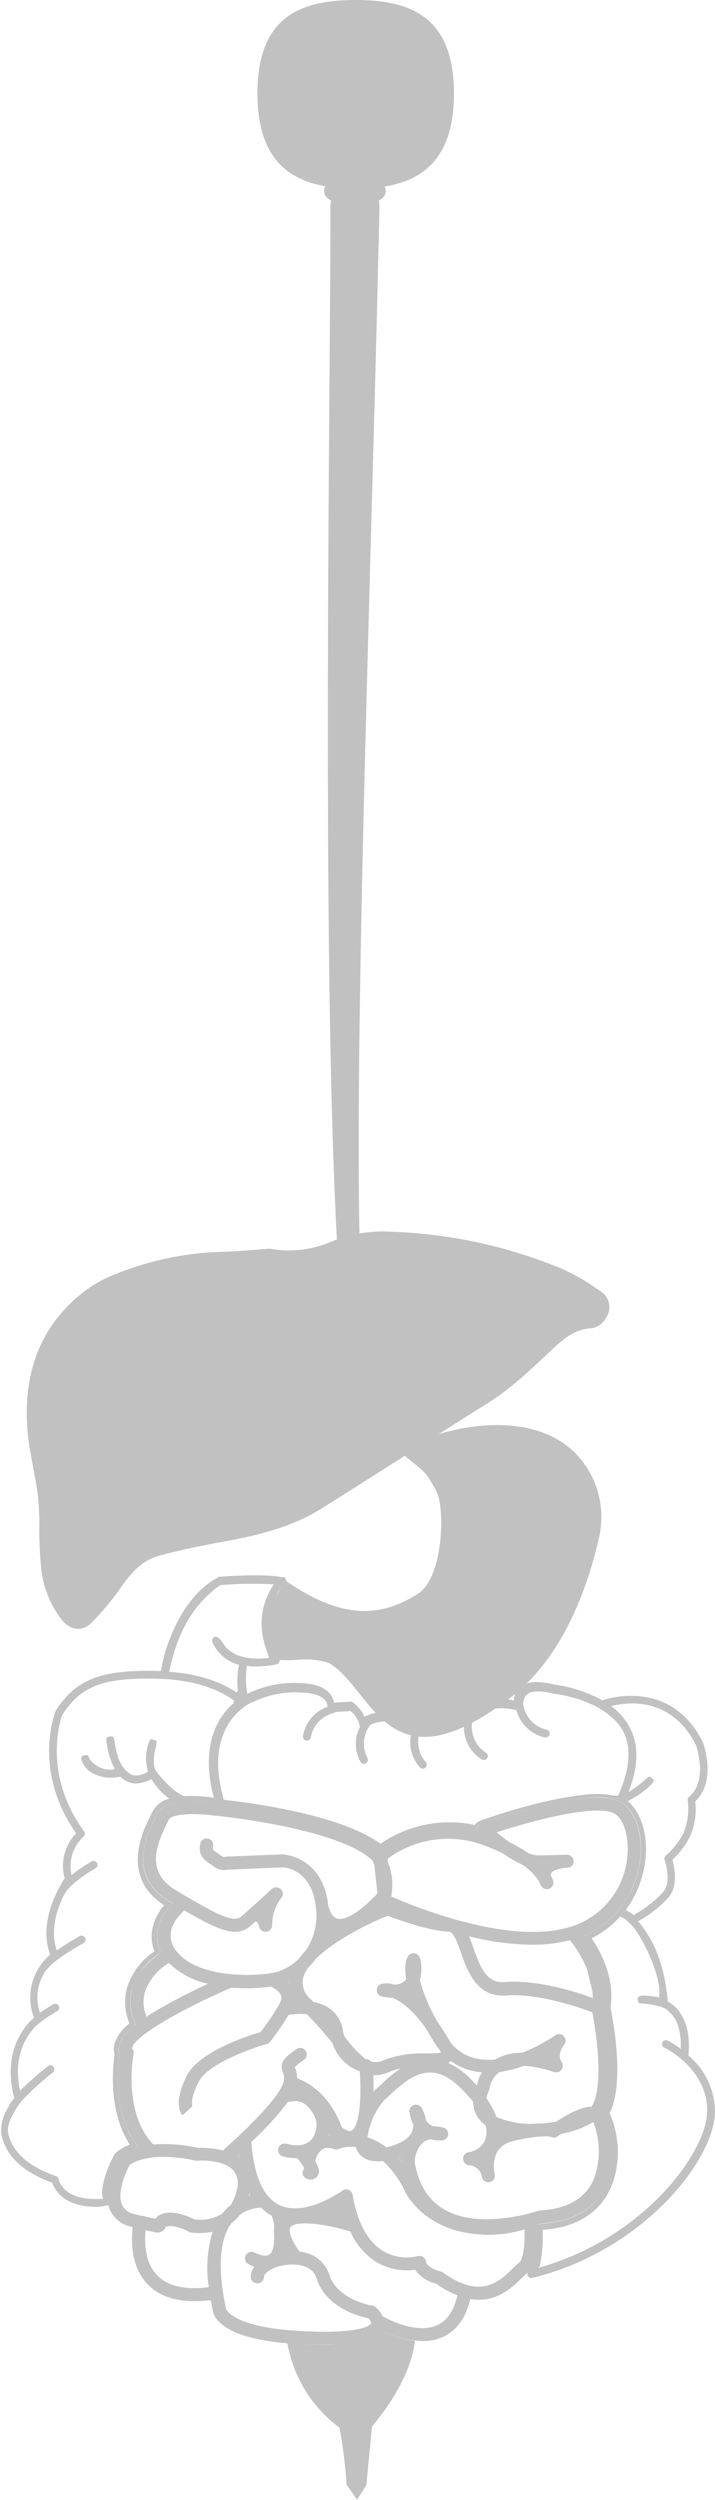 <svg xmlns="http://www.w3.org/2000/svg" viewBox="0 0 116.43 406.74">
    <defs>
        <style>.cls-1{fill:#c1c1c1;}</style>
    </defs>
    <title>Gastrointestinal (2)</title>
    <g id="Ebene_2" data-name="Ebene 2">
        <g id="Frau">
            <g id="Gastrointestinal">
                <g id="Darm">
                    <g id="Dünndarm">
                        <path class="cls-1" d="M29.94,310.87a8.06,8.06,0,0,0-1.3,1.48l1.3-1.48Z"/>
                        <path class="cls-1" d="M95.52,320.11l1,4.11a12.45,12.45,0,0,0-1-4.11Z"/>
                        <path class="cls-1" d="M28.26,313l.37-.64A6.67,6.67,0,0,0,28.26,313Z"/>
                        <path class="cls-1" d="M19.49,334l0,.37c0-.08,0-.17,0-.23S19.51,334.05,19.49,334Z"/>
                        <path class="cls-1" d="M101.61,309.56v0l0,0Z"/>
                        <path class="cls-1" d="M25.93,316.94h0c-.32.54-.1.74.26.79a.18.18,0,0,1,.07-.05A6.62,6.62,0,0,1,25.93,316.94Z"/>
                        <path class="cls-1" d="M62.21,300.41l-.68.19.2.15Z"/>
                        <path class="cls-1" d="M53.3,314.47,54,314a3.35,3.35,0,0,1-.53-.28C53.4,314,53.35,314.23,53.3,314.47Z"/>
                        <path class="cls-1" d="M88.91,334.52l.07,0v-.06Z"/>
                        <path class="cls-1" d="M81.38,346.93v0h0Z"/>
                        <path class="cls-1" d="M48,325.58h0l0-.06A.13.13,0,0,0,48,325.58Z"/>
                        <path class="cls-1" d="M53.36,347.33a4.12,4.12,0,0,1,.51,0,1.07,1.07,0,0,1-.2-.38s-.05-.17-.15-.43C53.48,346.8,53.43,347.06,53.36,347.33Z"/>
                        <path class="cls-1" d="M41,357.27c-.11-.2-.22-.4-.32-.6l0,.17c0,.18-.09.36-.14.54A4.85,4.85,0,0,1,41,357.27Z"/>
                        <path class="cls-1" d="M47.12,322.33l-.28.13a3.83,3.83,0,0,1,.28.29A2.94,2.94,0,0,1,47.12,322.33Z"/>
                        <path class="cls-1" d="M39,351.21q-.06-.42-.12-.87l-.49.44A4.45,4.45,0,0,1,39,351.21Z"/>
                        <path class="cls-1" d="M64.73,351c.21.23.42.47.63.73a6.58,6.58,0,0,1,.11-1Z"/>
                        <path class="cls-1" d="M53.57,360.07c.9.17,1.74.37,2.47.56-.16-.51-.3-1.05-.43-1.61A20,20,0,0,1,53.57,360.07Z"/>
                        <path class="cls-1" d="M100.94,293.14c-4.89-2.56-20.8,2.94-22.6,3.58a1.07,1.07,0,0,0-.69.78c0,.05,0,.1,0,.14a18.89,18.89,0,0,0-15.42,2.77l-.48.34-.2-.15c-6.83-5.4-25.36-7.22-26.51-7.33-1.93-.28-8.17-.94-9.47,1.89l-.32.66c-1.27,2.59-4.66,9.45,2.47,13.64l.38.22c-1.59,1.58-3.24,4.32-2.15,7.26a6.62,6.62,0,0,0,.32.74.18.18,0,0,0-.07.05c-2.62,1.78-4.22,3.87-4.76,6.23a8.23,8.23,0,0,0,.33,4.66h0a7.9,7.9,0,0,0,.33.79c-1.92,1.51-2.45,2.51-2.64,3.21a2.26,2.26,0,0,0,0,1.39s0,.09.05.14,0,.15,0,.23c-.34,2.19-1.11,9.69,3,14.95a9.1,9.1,0,0,0-2.84,1.32,1.32,1.32,0,0,0-.29.33,16.23,16.23,0,0,0-1.65,4.16h0a7.19,7.19,0,0,0,.15,4.38,4.86,4.86,0,0,0,3.53,2.78l.2.06c-.24,1.95-.4,6.29,2.36,9.23,1.76,1.88,4.35,2.82,7.72,2.82a22,22,0,0,0,2.62-.17c.09.47.18.94.28,1.43a3.36,3.36,0,0,0,1,2c2.17,2.33,7.29,3.61,15.23,3.83l2,0c5.45,0,8.42-.73,9.41-2.29a16,16,0,0,0,6.57,1.69,7.93,7.93,0,0,0,3.24-.63c2.27-1,3.8-3.08,4.55-6.21a8.4,8.4,0,0,0,1.38.12c3.4,0,5.64-2.2,7.09-3.62.36-.35.67-.66.93-.87.62-.44,1.8-2,1.55-7.71l.71-.22c7.7-.51,10.31-4.81,11.15-8.34.86-3.68,0-7.9-1.11-9.68l.12-.18c2.58-4.59.49-15.38.15-17,.83-5-1.94-9.53-3.5-11.6a15,15,0,0,0,6.58-5.4l0,0a16.07,16.07,0,0,0,2.64-7.47C104.62,298,103.28,294.37,100.94,293.14Zm-13,66.52a1.59,1.59,0,0,0-.3.06c-.09,0-9.43,3.24-15.37-.27-2.56-1.51-4.16-4.1-4.75-7.71a4.66,4.66,0,0,1,1.37-3.18,2.36,2.36,0,0,1,1.3-.48,5,5,0,0,0,1.9.16,1.06,1.06,0,0,0,.07-2.08,7.28,7.28,0,0,0-1.68-.21h0a2.53,2.53,0,0,1-1.12-1,6.12,6.12,0,0,0-.7-2,1.1,1.1,0,0,0-1.29-.45,1.06,1.06,0,0,0-.69,1.18,7.61,7.61,0,0,0,.6,1.95,2.76,2.76,0,0,1-.19,1.21c-.49,1.14-1.93,2-4.16,2.55a10.6,10.6,0,0,0-3.08-1.65,11.48,11.48,0,0,1,2.77-6.09c.3-.24.63-.55,1-.91,3.2-3,6.72-5.61,11.29-1.1A23.37,23.37,0,0,1,77.06,342a4.53,4.53,0,0,0,2,3.77,4.08,4.08,0,0,1,0,2.24,3.41,3.41,0,0,1-2.8,2.16,1.06,1.06,0,0,0-.85,1.13,1.09,1.09,0,0,0,1,1,2.23,2.23,0,0,1,2.06,1.84c0,.08,0,.12,0,.14a1.09,1.09,0,0,0,1.3.75,1.07,1.07,0,0,0,.78-1.27l0-.12a5.22,5.22,0,0,1,.43-3.56,4,4,0,0,1,2.67-1.74,26.83,26.83,0,0,1,4-.69l.85-.05a4.83,4.83,0,0,1,1.25.08.93.93,0,0,0,1.06-.1l.57-.39a15.56,15.56,0,0,0,5.23-1.93,13.16,13.16,0,0,1,.18,9.05C95.52,357.59,92.52,359.39,87.93,359.66Zm-4.42,9.4c-2.2,2.16-5.22,5.12-11.37.7a1.08,1.08,0,0,0-.38-.17c-.81-.19-2.33-.85-2.39-1.57a1.07,1.07,0,0,0-.47-.79,1.08,1.08,0,0,0-.91-.14,7.6,7.6,0,0,1-5.65-.86c-2.49-1.53-4.15-4.6-4.93-9.13a1.09,1.09,0,0,0-.66-.81,1.08,1.08,0,0,0-1,.13c-.06.05-6,4.32-10.2,2.38-2.64-1.22-4.2-4.68-4.64-10.29a48.54,48.54,0,0,0,6-6.58,1.07,1.07,0,0,0,.47,0,2.92,2.92,0,0,1,2.08.29,5,5,0,0,1,2.08,3.24c0,.55-.07,3.3-2.7,3.56a7.09,7.09,0,0,1-2.24-.22,1.07,1.07,0,0,0-1.3.78,1.06,1.06,0,0,0,.79,1.28,9.74,9.74,0,0,0,2.29.3h.05c.36.46.66.88.89,1.23l.24.4a1.16,1.16,0,0,0-.2.32,1,1,0,0,0,.59,1.38,1.78,1.78,0,0,0,.66.14,1.32,1.32,0,0,0,1-.47c.64-.76.15-1.8-.29-2.53a3.05,3.05,0,0,1,1.27-2,2.2,2.2,0,0,1,1.68,0,1.07,1.07,0,0,0,.91,0,5.48,5.48,0,0,1,2.74-.28,3.72,3.72,0,0,0,.2.5c.5,1,1.65,2.06,4.22,1.74a17,17,0,0,1,3.29,4.32c.28.72,2.22,5,8.38,6.93a20.2,20.2,0,0,0,11.4-.11c.1,4.06-.64,5.16-.74,5.28A14.74,14.74,0,0,0,83.51,369.06Zm-12.37,9.28c-3.21,1.4-7.64-.8-8.83-1.46a4.62,4.62,0,0,0-1.21-1.53,1,1,0,0,0-.51-.22c-.06,0-5.73-.93-7-5.11a5.5,5.5,0,0,0-4.81-3.65c-1.58-2.24-1.82-3.52-1.49-4,.85-1.15,5.63-.56,9.75.71A11.18,11.18,0,0,0,61.21,368a9.79,9.79,0,0,0,6.37,1.3,6,6,0,0,0,3.47,2.27,15.91,15.91,0,0,0,3.43,1.89C73.9,376,72.78,377.62,71.14,378.34Zm-20.29,1c-12.68-.35-14-3.46-14.12-3.81a.69.69,0,0,0,0-.23c-1.31-6.25-1-10.93.95-13.59a7.32,7.32,0,0,0,1.43-1.41,6.19,6.19,0,0,1,3.4-1.09,7.85,7.85,0,0,0,1.68,1.26,4.35,4.35,0,0,1,.41,2.4,1,1,0,0,0,0,.3c.14,1.95-.15,3.29-.79,3.69s-1.93-.12-2.31-.34a1.08,1.08,0,0,0-1.47.38,1.05,1.05,0,0,0,.37,1.45,6.54,6.54,0,0,0,1,.46,2.94,2.94,0,0,0-.58,1.72,1.08,1.08,0,0,0,2.15,0c0-.73,1.39-1.72,3.46-2s4.45.09,5.1,2.14c1.52,4.83,7,6.23,8.43,6.51a2,2,0,0,1,.46.69l0,0a.25.25,0,0,1,0,.15C60.39,378.1,59.71,379.6,50.85,379.36ZM34,372.14c-3.92.48-6.77-.19-8.46-2-2.05-2.17-2-5.56-1.83-7.27.67.16,1.14.25,1.46.3A1.44,1.44,0,0,0,27,362.3l.1,0c.95-.39,2.89.39,3.67.82a1.1,1.1,0,0,0,.33.12,10,10,0,0,0,1.38.09,10.44,10.44,0,0,0,2.15-.22A20.32,20.32,0,0,0,34,372.14ZM23.05,360.53h0l-1.12-.28a2.8,2.8,0,0,1-2.08-1.55c-.82-1.92.55-5.14,1.27-6.46,3.66-2.45,10.65-.71,10.72-.69a1.34,1.34,0,0,0,.35,0c1.15-.09,4.43,0,5.82,1.6a3.43,3.43,0,0,1,.53,3.19,7,7,0,0,1-1,2.46,6.71,6.71,0,0,0-1,.93c-.13.14-.25.29-.37.44a6.68,6.68,0,0,1-4.53.93c-.76-.39-3.42-1.63-5.36-.84a2.24,2.24,0,0,0-1,.74c-.5-.09-1.33-.29-2.16-.5Zm-1.53-27.21s0-.05,0-.15c.62-2.27,9.82-7.07,16.17-9.77h0c.85.07,1.69.1,2.49.1a26.22,26.22,0,0,0,4-.29.94.94,0,0,0,.25.18c.39.19,1.48.93,1.41,1.71a3.69,3.69,0,0,1-.54,1.3,37.45,37.45,0,0,1-2.89,4.24c-2,.57-10,3.14-12,7.1-2.21,4.38-1,6.11-.7,6.42l1.6-1.42.06.08s-.59-1.06,1-4.13c1.47-2.9,8.48-5.39,11.06-6.11a1.09,1.09,0,0,0,.55-.36,44.5,44.5,0,0,0,3-4.38,11.5,11.5,0,0,1,3-.11c1.71,1.75,3.05,3.33,4.16,4.68A7.1,7.1,0,0,0,58.57,337c.35,4.28-.06,9-1.3,9.66-.32.18-.91,0-1.64-.57-.46-1.35-2.39-6.12-7.26-7.95a3.85,3.85,0,0,0-.34-1.73l0-.1a9.37,9.37,0,0,1,1.47-1.17,1.06,1.06,0,0,0,.26-1.48,1.08,1.08,0,0,0-1.5-.26c-2.15,1.5-2.8,2.3-2.17,3.82a2.25,2.25,0,0,1-.07,1.93c-1,2.69-7.14,8.46-9.43,10.46a1.13,1.13,0,0,0-.24.3,13.87,13.87,0,0,0-4.11-.43,24.06,24.06,0,0,0-7.26-.56c-5.06-5.22-3.24-14.63-3.22-14.72A1,1,0,0,0,21.52,333.32Zm2-8.92a8.59,8.59,0,0,1,4-5h0a13,13,0,0,0,6.37,3.36c-1.45.67-3.29,1.56-5.15,2.54-2,1.08-3.64,2-4.88,2.83A6.21,6.21,0,0,1,23.52,324.4Zm23.32-1.94.28-.13a2.94,2.94,0,0,0,0,.42A3.83,3.83,0,0,0,46.84,322.46ZM48,325.58a.13.13,0,0,1,0-.06l0,.06Zm5.87,21.78a4.12,4.12,0,0,0-.51,0c.07-.27.12-.53.16-.78.1.26.15.42.15.43A1.07,1.07,0,0,0,53.87,347.36Zm-13.21,9.31c.1.2.21.4.32.6a4.85,4.85,0,0,0-.49.11c0-.18.1-.36.14-.54ZM39,351.21a4.45,4.45,0,0,0-.61-.43l.49-.44Q39,350.79,39,351.21ZM64.73,351l.74-.27a6.58,6.58,0,0,0-.11,1C65.15,351.49,64.94,351.25,64.73,351Zm-4-13.35a6.14,6.14,0,0,0,2.76-.58,9.63,9.63,0,0,1,1.76-.52,20.7,20.7,0,0,0-3.16,2.58c-.35.33-.65.61-.88.8a4.38,4.38,0,0,0-.4.37C60.86,339.36,60.82,338.45,60.77,337.67Zm12.29-2a2.44,2.44,0,0,0,.4-.32A9.58,9.58,0,0,0,77.24,337a10.42,10.42,0,0,0,1.23.18,6.63,6.63,0,0,0-.81,2.16v0c-.38-.43-.79-.87-1.24-1.3A11.34,11.34,0,0,0,73.06,335.7Zm8.32,11.23h0Zm15.14-21.81c-2.7-1-9-3-14.29-2.59-2.85.22-3.87-2.06-5.11-5.55-.23-.64-.45-1.28-.71-1.88a44.72,44.72,0,0,0,10.3,1.37,23.25,23.25,0,0,0,6-.72l.16,0a18.52,18.52,0,0,1,2.64,4.4,12.45,12.45,0,0,1,1,4.11C96.52,324.52,96.53,324.81,96.52,325.12ZM92.17,313.7c-10,2.65-25.37-3.77-28.43-5.12l0-.28a9.62,9.62,0,0,0-.6-5.38l0-.51a16.61,16.61,0,0,1,15.27-2.31,35.72,35.72,0,0,1,3.46,1.44,19.12,19.12,0,0,0,3.1,1.8,9.42,9.42,0,0,1,2.8,2.76,5.05,5.05,0,0,0,.33.73,1.07,1.07,0,0,0,1.32.48,1.06,1.06,0,0,0,.66-1.23,3.27,3.27,0,0,0-.33-.83.62.62,0,0,1,0-.45c.29-.52,1.61-.86,2.51-.92h.14a1,1,0,0,0,1-1.11,1.08,1.08,0,0,0-1.11-1h-.16c-.47,0-2.08.1-4.62.1a4,4,0,0,1-1.49-.38,26.11,26.11,0,0,0-3.06-1.76c-.6-.42-1.22-.89-1.86-1.4l-.24-.2c6.58-2.16,16.33-4.56,19.12-3.1,1.55.81,2.47,3.7,2.19,6.87a13.2,13.2,0,0,1-9.2,11.59Zm-29.06-2c1.52.57,6.84,2.51,10,2.59.74,0,1.38,1.81,1.94,3.39,1.09,3.08,2.6,7.31,7.29,7,5.39-.41,12.2,2,14.11,2.73.71,3.58,1.84,11.88,0,15.15a1.43,1.43,0,0,1-.14.2c-1.67,0-4,1.31-5.76,2.45-.76.13-1.56.23-2.36.29l-.54,0a14.08,14.08,0,0,1-6.66-1l-.16-.09a13.38,13.38,0,0,0-1.62-3,5.49,5.49,0,0,1,.42-1.31,1,1,0,0,0,.09-.33,4.16,4.16,0,0,1,1.59-2.64,20.07,20.07,0,0,0,4-1,17.85,17.85,0,0,1,4.89,1,1.08,1.08,0,0,0,1.24-.39,1.05,1.05,0,0,0,0-1.27c-.09-.11-.8-1.15.45-2.82a1.06,1.06,0,0,0-.1-1.38,1.08,1.08,0,0,0-1.39-.11A26.8,26.8,0,0,1,85,334h0a8.15,8.15,0,0,0-4.34,1.09,10,10,0,0,1-2.94-.13,7.38,7.38,0,0,1-4.3-2.55c-.74-1.3-1.46-2.42-2.15-3.4a27.32,27.32,0,0,1-2.89-6.82,6.89,6.89,0,0,0,0-3.61,1.06,1.06,0,0,0-.84-.76,1.08,1.08,0,0,0-1.06.42c-.21.29-.76,1.32-.33,3.73a1.44,1.44,0,0,1-.22.31,2.43,2.43,0,0,1-1.75.62,3.74,3.74,0,0,0-2.06-.11,1.06,1.06,0,0,0,.1,2.06,10.71,10.71,0,0,0,1.61.18c1.15.4,3.11,1.6,5.6,5.09.36.65.75,1.32,1.18,2a14.36,14.36,0,0,0,1,1.45,2,2,0,0,1,.18.39,14.7,14.7,0,0,1-2.33.15,17.56,17.56,0,0,0-6.73,1,3.4,3.4,0,0,1-2.28.33,1.06,1.06,0,0,0-.73-.41l-.2,0a19.74,19.74,0,0,1-3.27-3.48l-.17-.2a9.82,9.82,0,0,1-.28-1.13,5.24,5.24,0,0,0-2.35-3.58,6.88,6.88,0,0,0-2.4-.91l-.41-.42A3.53,3.53,0,0,1,49.32,322a5,5,0,0,1,.84-1.82,11.59,11.59,0,0,0,1.27-1.48C54.55,315.61,60.24,312.86,63.11,311.71Zm25.8,22.81.07,0v.06ZM28.63,312.36h0a8.06,8.06,0,0,1,1.3-1.48l.07-.06c5.48,3.18,8.48,4.56,10.75,2.56l.9-.8a1.53,1.53,0,0,1,.54.85,1.07,1.07,0,0,0,1.19.87,1.06,1.06,0,0,0,.94-1.14,7.15,7.15,0,0,1,1.48-4.36,1,1,0,0,0-.1-1.44,1.09,1.09,0,0,0-1.46,0s-1.78,1.64-3.48,3.17l-1.44,1.28c-1.33,1.17-4.19-.43-10.54-4.16-5-2.94-3.47-7.16-1.63-10.88.13-.27.25-.51.34-.72.43-.91,4.17-1.1,7.24-.66h0c.21,0,20.12,1.92,25.89,7.28a5.57,5.57,0,0,1,.33.76l.51,4.61a.41.41,0,0,1-.07.11c-4,4.19-5.87,4.2-6.49,4-1.15-.35-1.46-2.19-1.46-2.2h0c-.91-8-7.4-8.24-7.46-8.24H46l-9.11.37a1.36,1.36,0,0,0-.35.07.82.82,0,0,1-.51-.22l-.58-.4c-.83-.55-.86-.64-.75-1.11a1.07,1.07,0,0,0-2.08-.5c-.49,2,.84,2.85,1.64,3.38l.46.31a2.77,2.77,0,0,0,2.42.59l8.91-.37c.44,0,4.7.4,5.37,6.38a10.19,10.19,0,0,1-1.61,7.13,12,12,0,0,0-1.22,1.44,8.9,8.9,0,0,1-3.3,2c-2.41.76-12.15,1.37-16.16-2.85a6.8,6.8,0,0,1-.5-.59,3.88,3.88,0,0,1-.32-4.37A6.67,6.67,0,0,1,28.63,312.36Z"/>
                    </g>
                    <g id="Dickdarm">
                        <path class="cls-1" d="M46.42,256.7c-.12-.16-.4-.06-.55-.09-2.31-.53-8.32-.21-9.75-.09s-.49.06-.57.11c-4,2.11-6.32,6.13-7.81,9.79a25.61,25.61,0,0,0-1.54,5.46H26c-9.53-.28-13.66,1.31-17,6.58a.37.37,0,0,0,0,.11c-.16.39-3.65,9.66,3.4,19.72a7.6,7.6,0,0,0-1.87,7.33c-.88,1.33-4.38,7.13-2.35,12.4a9.16,9.16,0,0,0-2.65,10.26l-.12.1-.07.07,0,.05a6.51,6.51,0,0,0-1.07,1.12l0,0a10.84,10.84,0,0,0-1.09,1.64c-1.09,2-2.11,5.35-.86,10.11a7.48,7.48,0,0,0-.94,1.37.38.38,0,0,0,0,.1,6.76,6.76,0,0,0-1.16,4.46c.76,3.51,3.48,6.08,8.3,7.85.35,1.06,1.79,3.92,7.22,3.92a11.44,11.44,0,0,0,2-.29,8,8,0,0,1,.08-3.66A16.94,16.94,0,0,1,19.36,351a1.3,1.3,0,0,1,.3-.32,9,9,0,0,1,2.83-1.33c-4.09-5.26-3.32-12.75-3-14.95,0-.08,0-.17,0-.23l-.06-.14a2.26,2.26,0,0,1,0-1.39c.19-.7.71-1.7,2.63-3.2-.1-.22-.21-.49-.32-.8a8.18,8.18,0,0,1-.34-4.65,10.53,10.53,0,0,1,4.76-6.24l.07-.05a5.08,5.08,0,0,1-.31-.74c-1.09-2.94.55-5.68,2.15-7.25l-.39-.23c-7.12-4.18-3.73-11-2.47-13.63.13-.25.24-.47.33-.67.68-1.49,2.58-1.9,4.05-2.07a20.94,20.94,0,0,1,5.42.18c1.15.11,19.67,1.93,26.51,7.34l.19.14.49-.33a18.84,18.84,0,0,1,15.42-2.77s0-.09,0-.14a1,1,0,0,1,.69-.78c3-1.07,6-2,9.09-2.74A56.32,56.32,0,0,1,94,292.7c2.19-.28,4.92-.62,7,.45,2.34,1.23,3.67,4.81,3.31,8.93a15.81,15.81,0,0,1-2.64,7.46.08.08,0,0,0,0,0A15,15,0,0,1,95,315c1.56,2.08,4.33,6.6,3.51,11.61.33,1.62,2.43,12.41-.15,17a1.77,1.77,0,0,0-.12.17c1.13,1.79,2,6,1.1,9.68s-3.44,7.84-11.15,8.35l-.82.24c.21,4.7-.48,6.58-1.08,7.34a.64.64,0,0,0,.21,1.24l.15,0c17.9-4.31,29.77-19.17,29.77-27.11a12.07,12.07,0,0,0-4.31-9.09c.23-2.84-.05-5.45-1.9-7.64a7.15,7.15,0,0,0-1.48-1.15c-.08-.06,0-.19,0-.25-.51-4.81-1.68-9.07-4.82-12.8h0a18.53,18.53,0,0,0,5.06-4c1.5-1.95.84-4.87.52-6a13.62,13.62,0,0,0,2.9-3.84,11,11,0,0,0,.82-5.67c3.5-3.24,1.38-9.28,1.25-9.61-5.29-10.58-15.84-7-16.4-6.82a21.59,21.59,0,0,0-7.8-2.55c-.45-.13-3.1-.84-4.88-.06a2.94,2.94,0,0,0-1.71,2.64,10.46,10.46,0,0,0-4.62,0,5.45,5.45,0,0,0-3.32,2.43,10.39,10.39,0,0,0-4.23-.95,6.12,6.12,0,0,0-4.25,2A5.79,5.79,0,0,0,63,278.55a7,7,0,0,0-3.64.78A6.32,6.32,0,0,0,57.5,277a.67.67,0,0,0-.45-.14l-2.67.17a3,3,0,0,0-.63-1.42c-.86-1.07-2.43-1.66-4.67-1.75a17,17,0,0,0-8.66,1.67l-.14.06a13.47,13.47,0,0,1-.08-4.52c.1,0,.45,0,.54.05a17.26,17.26,0,0,0,4.16-.3c.75-.17.37-.24.56-.41s.1-.54,0-.63c-1.68-1.93-1.74-4.83-1.32-7.22a12.3,12.3,0,0,1,1-3.24,5.54,5.54,0,0,1,.63-1c.13-.18.92-.84.88-1.09m-10.75.68a59.6,59.6,0,0,1,8.66-.12c-2.51,4-2.47,7.64-.71,11.92a10.7,10.7,0,0,1-5-.33,5.76,5.76,0,0,1-2-1.29c-.43-.43-1.18-2.06-1.9-1.74a.62.62,0,0,0-.37.84,6.54,6.54,0,0,0,4.34,3.68,13.69,13.69,0,0,0-.16,4.38l-.21-.11,0,.27c-1.7-1.19-5.17-3-11-3.4C28.76,266.22,31,261.36,35.93,257.85ZM16.8,357.75c-6.49.49-7.23-3-7.25-3.18a.65.65,0,0,0-.42-.5c-4.57-1.61-7.12-3.91-7.8-7-.35-1.63,1.39-4.23,2.09-5.1h0A42.3,42.3,0,0,1,8.6,337.2a.66.66,0,0,0,.11-.91.65.65,0,0,0-.91-.11,52.12,52.12,0,0,0-4.54,4c-1.07-5.07.62-8.25,2-9.87a1.63,1.63,0,0,1,.17-.2l.38-.41c.24-.23.51-.46.8-.69l0,0,0,0a25.76,25.76,0,0,1,2.71-1.8.64.64,0,0,0,.25-.87.65.65,0,0,0-.88-.25c-.08.05-1.08.62-2.17,1.39a7.45,7.45,0,0,1,1.16-7.12l.12-.09c1-1.32,4.54-3.42,5.8-4.12a.64.64,0,0,0,.25-.87A.63.63,0,0,0,13,315a43.87,43.87,0,0,0-3.75,2.34c-1.11-3.18,0-6.68,1.11-8.92a.64.64,0,0,0,.11-.16c.74-1.6,3.92-3.63,5.08-4.28a.64.64,0,0,0,.25-.87.65.65,0,0,0-.88-.25,26.08,26.08,0,0,0-3.27,2.22,6.51,6.51,0,0,1,1.94-6.24.66.66,0,0,0,.1-.87c-6.77-9.26-3.86-18.12-3.58-18.89,3.06-4.81,6.77-6.2,15.82-5.93,7,.21,10.78,2.48,12.21,3.57A1,1,0,0,1,38,277l.07.08a11.34,11.34,0,0,0-1.87,2.07c-1.64,2.36-3.19,6.59-1.38,13.33l-.14,0v0a24.93,24.93,0,0,0-4.72-.24c-1.92-.81-3.68-3-4.39-3.85-1.06-1.32-.21-4.07-.18-4.19.23-.94.12-1-.27-1.09s-.51-.44-.91.43a7.64,7.64,0,0,0-.1,4.73c-.86.48-2,.89-2.87.38-1.92-1.17-2.31-3.61-2.62-5.51-.09-.55-.34-.71-.71-.6s-.64-.11-.58.82a13.7,13.7,0,0,0,1.36,4.49,4,4,0,0,1-4.1-1.68c-.38-.94-.47-.56-.86-.55s-.63.28-.42.82a3.59,3.59,0,0,0,1.35,1.8,6.08,6.08,0,0,0,3.35,1,11.43,11.43,0,0,0,1.58-.16,4,4,0,0,0,1.05.75,3.34,3.34,0,0,0,1.57.35,6,6,0,0,0,2.45-.72,10.77,10.77,0,0,0,2.87,3.19,4.33,4.33,0,0,0-2.78,2.26c-.09.17-.18.37-.3.61-1.23,2.49-4.85,9.85,2.27,14.46-1.17,1.44-2.8,4.18-1.62,7.35l.05.16a11,11,0,0,0-4.59,6.39A9.07,9.07,0,0,0,21,329l.09.24a6.46,6.46,0,0,0-2.42,3.24,3.08,3.08,0,0,0,0,1.83v0c-.33,2.13-1.05,9.21,2.47,14.64a8.67,8.67,0,0,0-2,1.08,2,2,0,0,0-.53.58,17.56,17.56,0,0,0-1.74,4.4,10.76,10.76,0,0,0-.24,1.62A2.67,2.67,0,0,0,16.8,357.75Zm83.84-65.59-.17,0h-.12l-.07,0h-.06l0,0,0,0h0l-.11,0,0,0h0l-.06,0a16,16,0,0,0-5.26-.1,52.62,52.62,0,0,0-6.7,1.23c-3.32.8-6.6,1.79-9.83,2.92a2,2,0,0,0-.94.72,19.85,19.85,0,0,0-15.37,3.06c-6.35-4.7-20.81-6.63-25.4-7.14,0,0,0,0,0-.05h-.16a.49.49,0,0,0,0-.17c-3.43-12.21,4.43-15.58,4.76-15.72l.09,0a15.67,15.67,0,0,1,8-1.52c1.8.07,3.08.51,3.7,1.25a1.67,1.67,0,0,1,.4,1.05,6.15,6.15,0,0,0-4,4.77.63.63,0,0,0,.53.73h.11a.63.63,0,0,0,.63-.54,5,5,0,0,1,3.71-3.94.89.89,0,0,0,.27-.15l2.48-.17a4,4,0,0,1,1.5,2.39,1.67,1.67,0,0,0,.05.18,6,6,0,0,0,.08,5.69.65.65,0,0,0,.57.33.71.71,0,0,0,.31-.08.65.65,0,0,0,.25-.88,5,5,0,0,1,.47-5.38,6,6,0,0,1,2.88-.55c2.84,0,3.68,1.52,3.71,1.57a.58.58,0,0,0,.14.17,6.08,6.08,0,0,0,1.35,5.73.64.64,0,0,0,.95-.87,5,5,0,0,1-.78-5.35.62.62,0,0,0,.06-.26,4.74,4.74,0,0,1,3.13-1.42,9,9,0,0,1,3.82.9,6.17,6.17,0,0,0,2.9,5.71.66.66,0,0,0,.33.09.63.63,0,0,0,.55-.3.66.66,0,0,0-.21-.89,5,5,0,0,1-2.27-4.77,4.08,4.08,0,0,1,2.76-2.26,9.69,9.69,0,0,1,4.48.13,6.19,6.19,0,0,0,4.61,4.42h.14a.64.64,0,0,0,.13-1.27,5,5,0,0,1-3.75-3.9.15.15,0,0,0,0-.07,1.9,1.9,0,0,1,.94-2c1.22-.53,3.34-.08,4,.14l.12,0c.08,0,8.18.88,11.13,6C102.85,284.18,102.64,287.81,100.64,292.16Zm1.69,18a17.06,17.06,0,0,0,2.8-7.9c.35-4-.82-7.51-2.94-9.21a14.14,14.14,0,0,0,3.88-2.73c.81-.92.22-.67.06-1s-.54-.32-1,.17a16.9,16.9,0,0,1-2.8,2.1l0,0c1.7-4.24,1.74-7.88.06-10.81a10.63,10.63,0,0,0-2.87-3.19c2.6-.66,9.82-1.64,13.84,6.41,0,.05,2,5.74-1.16,8.35a.63.63,0,0,0-.22.59,10.28,10.28,0,0,1-.66,5.26,12.38,12.38,0,0,1-2.9,3.71.64.64,0,0,0-.19.72s1.21,3.34-.2,5.17a18.46,18.46,0,0,1-4.92,3.81,1,1,0,0,1-.1-.17l0,0a7.25,7.25,0,0,0-1.08-.63Q102.1,310.45,102.33,310.12Zm5,47.32A44.76,44.76,0,0,1,87.61,369l.3-.3a25.83,25.83,0,0,0,.47-5.9c8.14-.57,10.94-5.33,11.83-9.12a15.82,15.82,0,0,0-.94-9.87c2.45-4.79.63-14.82.14-17.2.7-4.61-1.39-8.77-3.07-11.24a15.57,15.57,0,0,0,5.11-4.1,3.38,3.38,0,0,1-.45.55,4.39,4.39,0,0,1,1.38.95l.48.48c1.49,1.47,5,8.28,4.47,11.73a14.21,14.21,0,0,0-2.78-.29c-.69.12-.74.34-.68.73s0,.59.94.57c.07,0,3.73.35,4.14,1.36,0,.06.26.16.35.28a6,6,0,0,1,1,1.63,10.45,10.45,0,0,1,.54,4.1A14.2,14.2,0,0,0,108.7,332a.64.64,0,0,0-.54,1.16c.07,0,7,3.36,7,10.27C115.14,347.17,112.09,352.65,107.36,357.44Z"/>
                    </g>
                    <path id="After" class="cls-1" d="M46.8,381.25A21.81,21.81,0,0,0,55.29,395a81.15,81.15,0,0,1,1.15,9.28l1.71,2.43,1.5-2.36.93-9.57s6.19-6.87,7-13.93a17,17,0,0,1-5.41-1.66S60.68,382.48,46.8,381.25Z"/>
                </g>
                <path id="Magen" class="cls-1" d="M61.21,224.52c0,1.57,2.75,4.72,5.52,7.3,2.15,2,2.66,2.18,4.28,1.66,7.28-2.36,18.7-3.14,24.25,4.85a14.92,14.92,0,0,1,2.29,11.82c-1.36,6-5,18.77-14.27,25.93-20.24,15.6-22.38-1.16-29.72-5.51-3.3-1-4.88-.36-7.25-.46-.5,0-.8.07-1.14-.34l-.46-.73c-1.22-1.92-1.15-7.14.6-9.93A6.79,6.79,0,0,1,46,258c.36-.4.66-.69.66-.69,8.38,5.64,14.59,6.33,21.4,2,4.15-2.63,4.44-13.94,3-16.67-1.77-3.36-2-3.14-4.66-5.37s-8.71-8.33-8.45-13.14Z"/>
                <g id="Speiseröhre">
                    <path class="cls-1" d="M57.51,225.49C51.45,205,53.89,64.74,53.8,33.92a4.17,4.17,0,0,1,3.91-4.35,4.06,4.06,0,0,1,4.08,4.16c-1.65,74.84-5.89,176.42-1.32,191.88"/>
                    <path class="cls-1" d="M54.18,29.57h7.24a1.51,1.51,0,0,1,.76,2.74l-3.62,2.5a1.32,1.32,0,0,1-1.52,0l-3.62-2.5A1.51,1.51,0,0,1,54.18,29.57Z"/>
                    <path class="cls-1" d="M73.92,15.21c0,12.57-7.18,15.48-16,15.48s-16-2.91-16-15.48S49,0,57.89,0,73.92,2.65,73.92,15.21Z"/>
                </g>
                <path id="Leber" class="cls-1" d="M43.91,203.17A17.46,17.46,0,0,0,54,202a21.91,21.91,0,0,1,9.53-1.6,79.38,79.38,0,0,1,27.88,6A34.26,34.26,0,0,1,97.64,210a3.06,3.06,0,0,1,1,4.49,3.25,3.25,0,0,1-2.18,1.61c-2.76.09-4.64,1.69-6.44,3.36-3.33,3.11-6.57,6.3-10.47,8.75-9.08,5.7-18.08,11.53-27.17,17.22-4.9,3.06-10.41,4.4-16,5.4-3.51.63-7,1.37-10.45,2.28-2.9.77-4.72,3-6.38,5.36A41.88,41.88,0,0,1,14.93,264c-1.48,1.5-3.39,1.29-4.76-.31a16.41,16.41,0,0,1-3.43-8.21,64.24,64.24,0,0,1-.33-7.87,47.14,47.14,0,0,0-.3-4.76c-.53-3.73-1.52-7.43-1.71-11.17-.43-8.63,2.25-16.12,9.32-21.55a20.5,20.5,0,0,1,4.85-2.73,50.19,50.19,0,0,1,17.33-3.72C38.57,203.63,41.24,203.35,43.91,203.17Z"/>
            </g>
        </g>
    </g>
</svg>